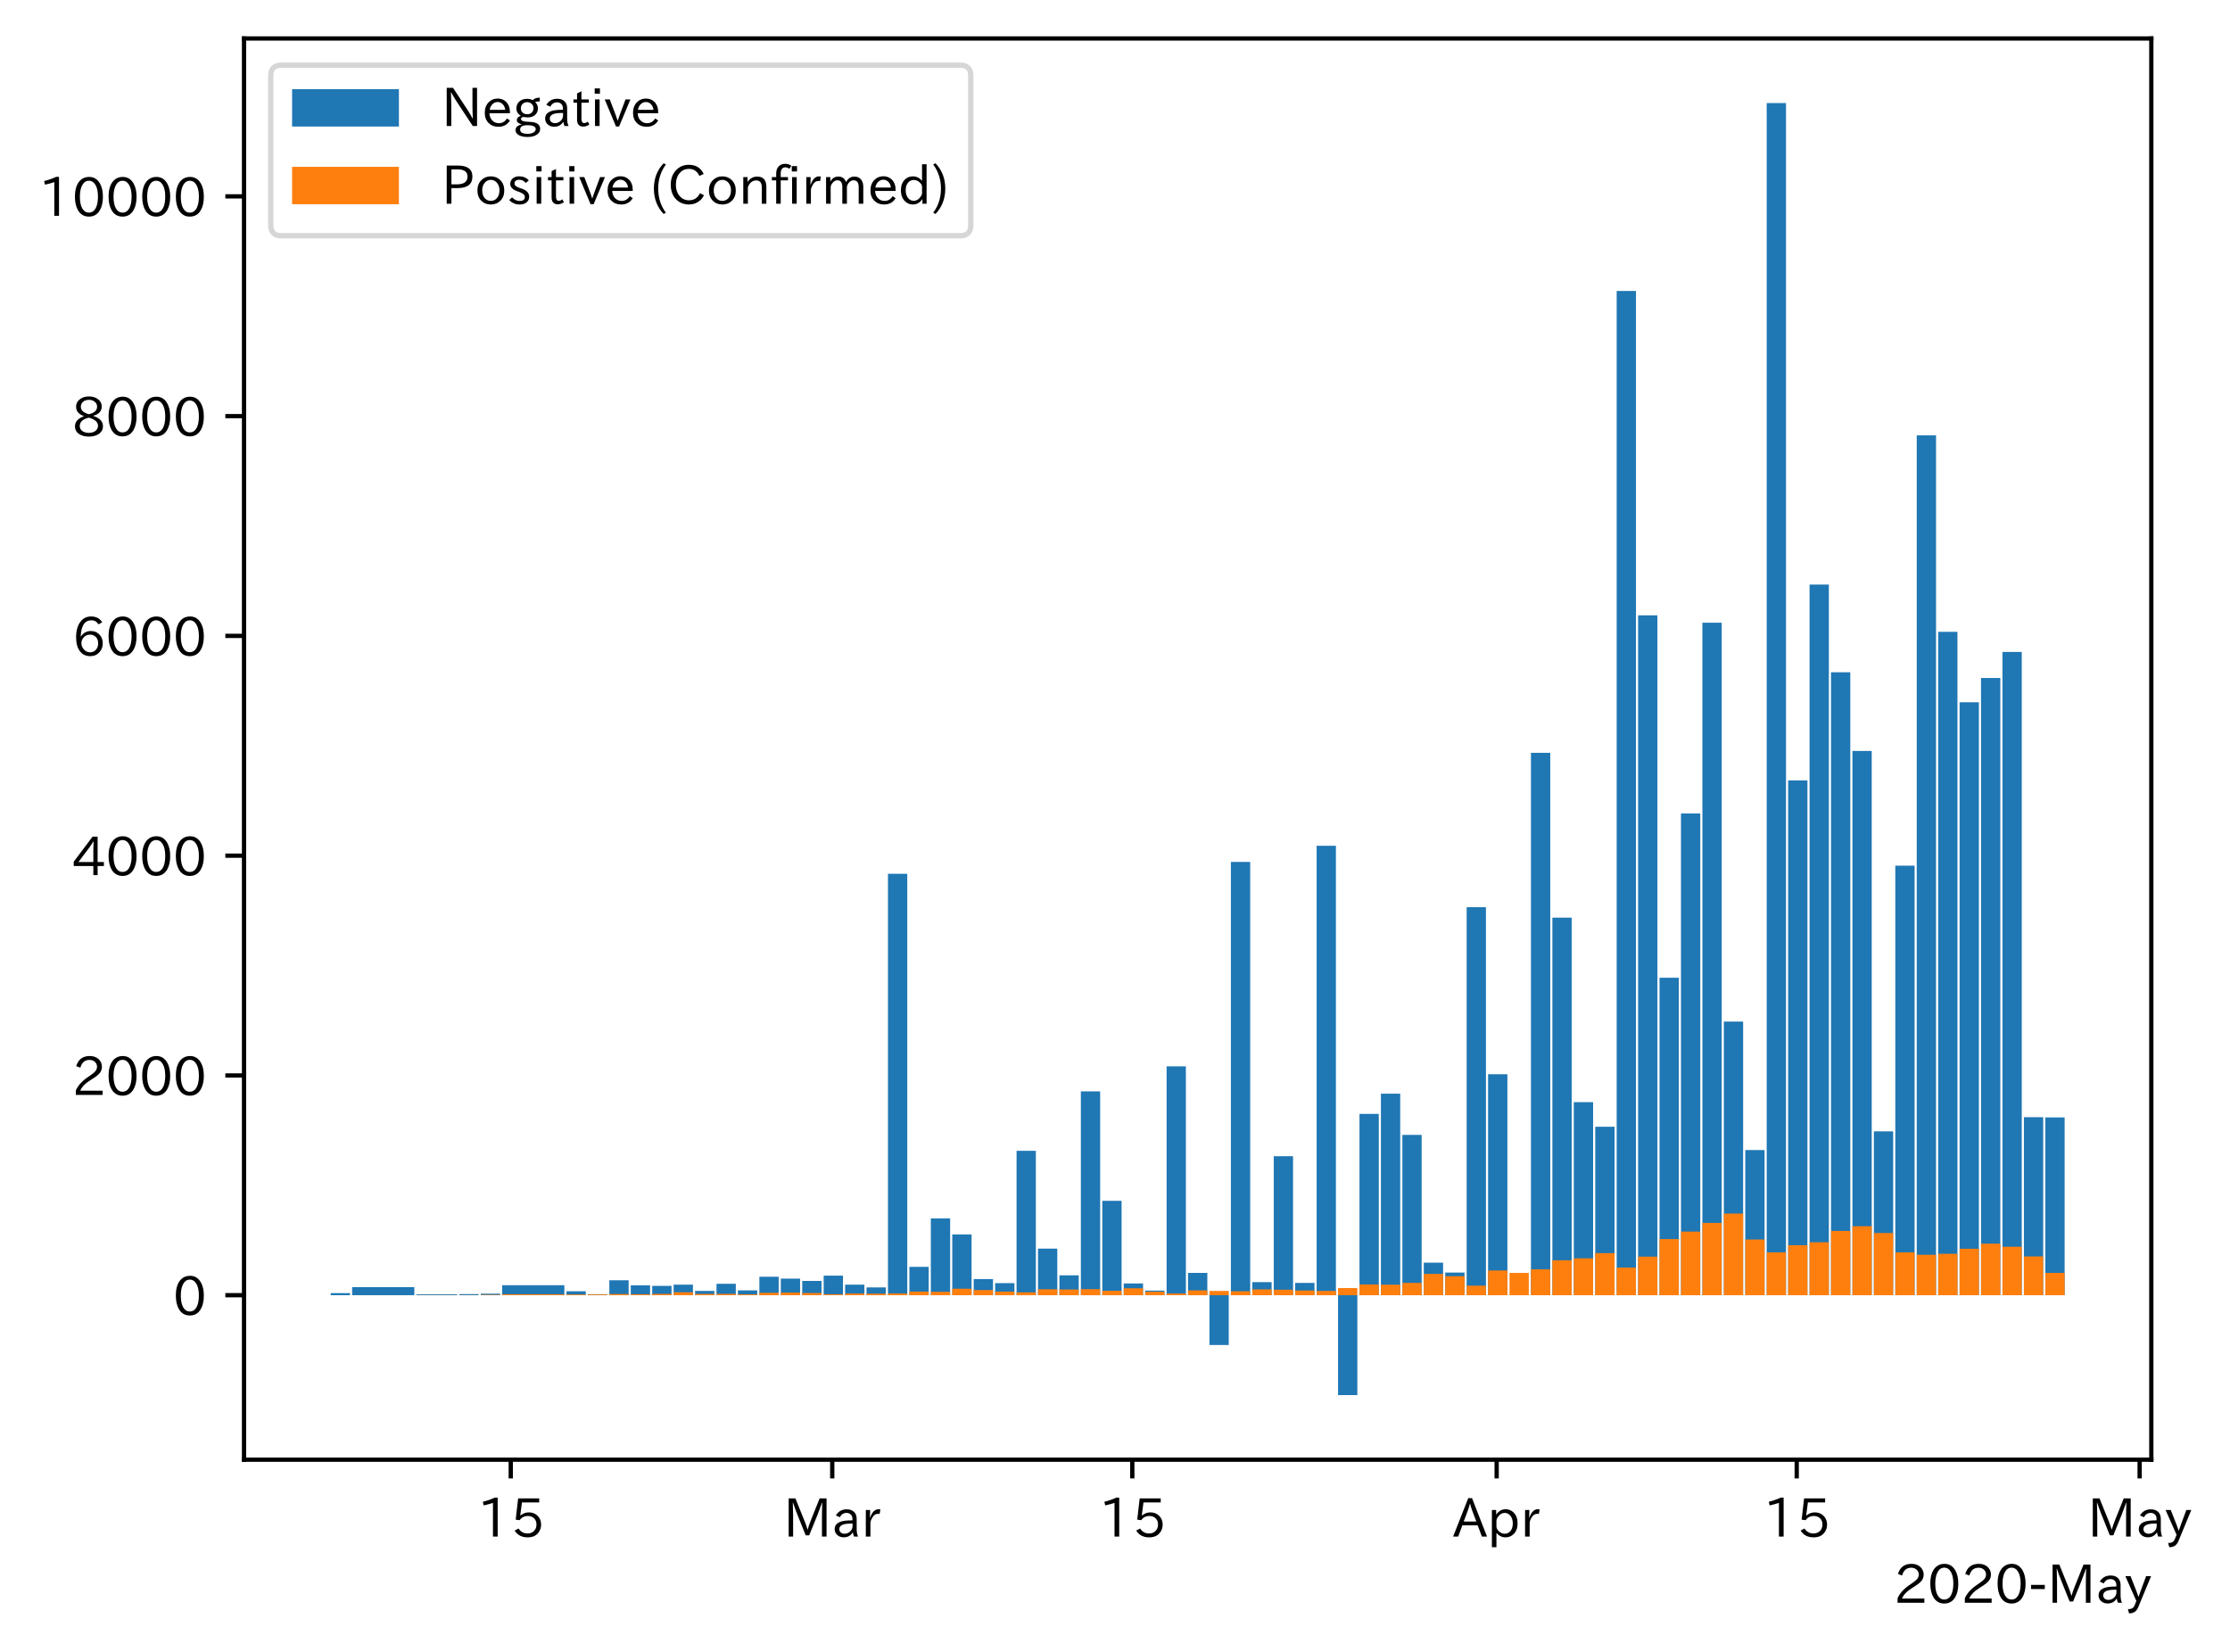<?xml version="1.0" encoding="utf-8" standalone="no"?>
<!DOCTYPE svg PUBLIC "-//W3C//DTD SVG 1.1//EN"
  "http://www.w3.org/Graphics/SVG/1.1/DTD/svg11.dtd">
<!-- Created with matplotlib (https://matplotlib.org/) -->
<svg height="309.293pt" version="1.1" viewBox="0 0 417.545 309.293" width="417.545pt" xmlns="http://www.w3.org/2000/svg" xmlns:xlink="http://www.w3.org/1999/xlink">
 <defs>
  <style type="text/css">
*{stroke-linecap:butt;stroke-linejoin:round;}
  </style>
 </defs>
 <g id="figure_1">
  <g id="patch_1">
   <path d="M 0 309.293 
L 417.545 309.293 
L 417.545 0 
L 0 0 
z
" style="fill:#ffffff;"/>
  </g>
  <g id="axes_1">
   <g id="patch_2">
    <path d="M 45.692 273.312 
L 402.812 273.312 
L 402.812 7.2 
L 45.692 7.2 
z
" style="fill:#ffffff;"/>
   </g>
   <g id="patch_3">
    <path clip-path="url(#p054fa4e909)" d="z
" style="fill:#1f77b4;"/>
   </g>
   <g id="patch_4">
    <path clip-path="url(#p054fa4e909)" d="M 65.537 242.513 
L 61.925 242.513 
L 61.925 242.122 
L 65.537 242.122 
z
" style="fill:#1f77b4;"/>
   </g>
   <g id="patch_5">
    <path clip-path="url(#p054fa4e909)" d="M 77.576 242.513 
L 65.938 242.513 
L 65.938 240.998 
L 77.576 240.998 
z
" style="fill:#1f77b4;"/>
   </g>
   <g id="patch_6">
    <path clip-path="url(#p054fa4e909)" d="M 85.602 242.513 
L 77.977 242.513 
L 77.977 242.349 
L 85.602 242.349 
z
" style="fill:#1f77b4;"/>
   </g>
   <g id="patch_7">
    <path clip-path="url(#p054fa4e909)" d="M 89.615 242.513 
L 86.003 242.513 
L 86.003 242.308 
L 89.615 242.308 
z
" style="fill:#1f77b4;"/>
   </g>
   <g id="patch_8">
    <path clip-path="url(#p054fa4e909)" d="M 93.628 242.513 
L 90.016 242.513 
L 90.016 242.225 
L 93.628 242.225 
z
" style="fill:#1f77b4;"/>
   </g>
   <g id="patch_9">
    <path clip-path="url(#p054fa4e909)" d="M 105.667 242.513 
L 94.029 242.513 
L 94.029 240.641 
L 105.667 240.641 
z
" style="fill:#1f77b4;"/>
   </g>
   <g id="patch_10">
    <path clip-path="url(#p054fa4e909)" d="M 109.68 242.513 
L 106.068 242.513 
L 106.068 241.773 
L 109.68 241.773 
z
" style="fill:#1f77b4;"/>
   </g>
   <g id="patch_11">
    <path clip-path="url(#p054fa4e909)" d="M 113.693 242.513 
L 110.081 242.513 
L 110.081 242.328 
L 113.693 242.328 
z
" style="fill:#1f77b4;"/>
   </g>
   <g id="patch_12">
    <path clip-path="url(#p054fa4e909)" d="M 117.706 242.513 
L 114.094 242.513 
L 114.094 239.715 
L 117.706 239.715 
z
" style="fill:#1f77b4;"/>
   </g>
   <g id="patch_13">
    <path clip-path="url(#p054fa4e909)" d="M 121.719 242.513 
L 118.107 242.513 
L 118.107 240.662 
L 121.719 240.662 
z
" style="fill:#1f77b4;"/>
   </g>
   <g id="patch_14">
    <path clip-path="url(#p054fa4e909)" d="M 125.732 242.513 
L 122.12 242.513 
L 122.12 240.765 
L 125.732 240.765 
z
" style="fill:#1f77b4;"/>
   </g>
   <g id="patch_15">
    <path clip-path="url(#p054fa4e909)" d="M 129.745 242.513 
L 126.133 242.513 
L 126.133 240.538 
L 129.745 240.538 
z
" style="fill:#1f77b4;"/>
   </g>
   <g id="patch_16">
    <path clip-path="url(#p054fa4e909)" d="M 133.758 242.513 
L 130.147 242.513 
L 130.147 241.711 
L 133.758 241.711 
z
" style="fill:#1f77b4;"/>
   </g>
   <g id="patch_17">
    <path clip-path="url(#p054fa4e909)" d="M 137.771 242.513 
L 134.16 242.513 
L 134.16 240.374 
L 137.771 240.374 
z
" style="fill:#1f77b4;"/>
   </g>
   <g id="patch_18">
    <path clip-path="url(#p054fa4e909)" d="M 141.784 242.513 
L 138.173 242.513 
L 138.173 241.608 
L 141.784 241.608 
z
" style="fill:#1f77b4;"/>
   </g>
   <g id="patch_19">
    <path clip-path="url(#p054fa4e909)" d="M 145.797 242.513 
L 142.186 242.513 
L 142.186 239.057 
L 145.797 239.057 
z
" style="fill:#1f77b4;"/>
   </g>
   <g id="patch_20">
    <path clip-path="url(#p054fa4e909)" d="M 149.81 242.513 
L 146.199 242.513 
L 146.199 239.407 
L 149.81 239.407 
z
" style="fill:#1f77b4;"/>
   </g>
   <g id="patch_21">
    <path clip-path="url(#p054fa4e909)" d="M 153.823 242.513 
L 150.212 242.513 
L 150.212 239.839 
L 153.823 239.839 
z
" style="fill:#1f77b4;"/>
   </g>
   <g id="patch_22">
    <path clip-path="url(#p054fa4e909)" d="M 157.836 242.513 
L 154.225 242.513 
L 154.225 238.851 
L 157.836 238.851 
z
" style="fill:#1f77b4;"/>
   </g>
   <g id="patch_23">
    <path clip-path="url(#p054fa4e909)" d="M 161.849 242.513 
L 158.238 242.513 
L 158.238 240.538 
L 161.849 240.538 
z
" style="fill:#1f77b4;"/>
   </g>
   <g id="patch_24">
    <path clip-path="url(#p054fa4e909)" d="M 165.863 242.513 
L 162.251 242.513 
L 162.251 241.053 
L 165.863 241.053 
z
" style="fill:#1f77b4;"/>
   </g>
   <g id="patch_25">
    <path clip-path="url(#p054fa4e909)" d="M 169.876 242.513 
L 166.264 242.513 
L 166.264 163.609 
L 169.876 163.609 
z
" style="fill:#1f77b4;"/>
   </g>
   <g id="patch_26">
    <path clip-path="url(#p054fa4e909)" d="M 173.889 242.513 
L 170.277 242.513 
L 170.277 237.205 
L 173.889 237.205 
z
" style="fill:#1f77b4;"/>
   </g>
   <g id="patch_27">
    <path clip-path="url(#p054fa4e909)" d="M 177.902 242.513 
L 174.29 242.513 
L 174.29 228.132 
L 177.902 228.132 
z
" style="fill:#1f77b4;"/>
   </g>
   <g id="patch_28">
    <path clip-path="url(#p054fa4e909)" d="M 181.915 242.513 
L 178.303 242.513 
L 178.303 231.135 
L 181.915 231.135 
z
" style="fill:#1f77b4;"/>
   </g>
   <g id="patch_29">
    <path clip-path="url(#p054fa4e909)" d="M 185.928 242.513 
L 182.316 242.513 
L 182.316 239.489 
L 185.928 239.489 
z
" style="fill:#1f77b4;"/>
   </g>
   <g id="patch_30">
    <path clip-path="url(#p054fa4e909)" d="M 189.941 242.513 
L 186.329 242.513 
L 186.329 240.25 
L 189.941 240.25 
z
" style="fill:#1f77b4;"/>
   </g>
   <g id="patch_31">
    <path clip-path="url(#p054fa4e909)" d="M 193.954 242.513 
L 190.342 242.513 
L 190.342 215.478 
L 193.954 215.478 
z
" style="fill:#1f77b4;"/>
   </g>
   <g id="patch_32">
    <path clip-path="url(#p054fa4e909)" d="M 197.967 242.513 
L 194.355 242.513 
L 194.355 233.79 
L 197.967 233.79 
z
" style="fill:#1f77b4;"/>
   </g>
   <g id="patch_33">
    <path clip-path="url(#p054fa4e909)" d="M 201.98 242.513 
L 198.368 242.513 
L 198.368 238.789 
L 201.98 238.789 
z
" style="fill:#1f77b4;"/>
   </g>
   <g id="patch_34">
    <path clip-path="url(#p054fa4e909)" d="M 205.993 242.513 
L 202.381 242.513 
L 202.381 204.347 
L 205.993 204.347 
z
" style="fill:#1f77b4;"/>
   </g>
   <g id="patch_35">
    <path clip-path="url(#p054fa4e909)" d="M 210.006 242.513 
L 206.394 242.513 
L 206.394 224.84 
L 210.006 224.84 
z
" style="fill:#1f77b4;"/>
   </g>
   <g id="patch_36">
    <path clip-path="url(#p054fa4e909)" d="M 214.019 242.513 
L 210.407 242.513 
L 210.407 240.312 
L 214.019 240.312 
z
" style="fill:#1f77b4;"/>
   </g>
   <g id="patch_37">
    <path clip-path="url(#p054fa4e909)" d="M 218.032 242.513 
L 214.42 242.513 
L 214.42 241.649 
L 218.032 241.649 
z
" style="fill:#1f77b4;"/>
   </g>
   <g id="patch_38">
    <path clip-path="url(#p054fa4e909)" d="M 222.045 242.513 
L 218.433 242.513 
L 218.433 199.656 
L 222.045 199.656 
z
" style="fill:#1f77b4;"/>
   </g>
   <g id="patch_39">
    <path clip-path="url(#p054fa4e909)" d="M 226.058 242.513 
L 222.446 242.513 
L 222.446 238.337 
L 226.058 238.337 
z
" style="fill:#1f77b4;"/>
   </g>
   <g id="patch_40">
    <path clip-path="url(#p054fa4e909)" d="M 230.071 242.513 
L 226.459 242.513 
L 226.459 251.834 
L 230.071 251.834 
z
" style="fill:#1f77b4;"/>
   </g>
   <g id="patch_41">
    <path clip-path="url(#p054fa4e909)" d="M 234.084 242.513 
L 230.472 242.513 
L 230.472 161.386 
L 234.084 161.386 
z
" style="fill:#1f77b4;"/>
   </g>
   <g id="patch_42">
    <path clip-path="url(#p054fa4e909)" d="M 238.097 242.513 
L 234.485 242.513 
L 234.485 240.065 
L 238.097 240.065 
z
" style="fill:#1f77b4;"/>
   </g>
   <g id="patch_43">
    <path clip-path="url(#p054fa4e909)" d="M 242.11 242.513 
L 238.498 242.513 
L 238.498 216.486 
L 242.11 216.486 
z
" style="fill:#1f77b4;"/>
   </g>
   <g id="patch_44">
    <path clip-path="url(#p054fa4e909)" d="M 246.123 242.513 
L 242.511 242.513 
L 242.511 240.209 
L 246.123 240.209 
z
" style="fill:#1f77b4;"/>
   </g>
   <g id="patch_45">
    <path clip-path="url(#p054fa4e909)" d="M 250.136 242.513 
L 246.525 242.513 
L 246.525 158.362 
L 250.136 158.362 
z
" style="fill:#1f77b4;"/>
   </g>
   <g id="patch_46">
    <path clip-path="url(#p054fa4e909)" d="M 254.149 242.513 
L 250.538 242.513 
L 250.538 261.216 
L 254.149 261.216 
z
" style="fill:#1f77b4;"/>
   </g>
   <g id="patch_47">
    <path clip-path="url(#p054fa4e909)" d="M 258.162 242.513 
L 254.551 242.513 
L 254.551 208.565 
L 258.162 208.565 
z
" style="fill:#1f77b4;"/>
   </g>
   <g id="patch_48">
    <path clip-path="url(#p054fa4e909)" d="M 262.175 242.513 
L 258.564 242.513 
L 258.564 204.779 
L 262.175 204.779 
z
" style="fill:#1f77b4;"/>
   </g>
   <g id="patch_49">
    <path clip-path="url(#p054fa4e909)" d="M 266.188 242.513 
L 262.577 242.513 
L 262.577 212.495 
L 266.188 212.495 
z
" style="fill:#1f77b4;"/>
   </g>
   <g id="patch_50">
    <path clip-path="url(#p054fa4e909)" d="M 270.201 242.513 
L 266.59 242.513 
L 266.59 236.423 
L 270.201 236.423 
z
" style="fill:#1f77b4;"/>
   </g>
   <g id="patch_51">
    <path clip-path="url(#p054fa4e909)" d="M 274.214 242.513 
L 270.603 242.513 
L 270.603 238.275 
L 274.214 238.275 
z
" style="fill:#1f77b4;"/>
   </g>
   <g id="patch_52">
    <path clip-path="url(#p054fa4e909)" d="M 278.228 242.513 
L 274.616 242.513 
L 274.616 169.863 
L 278.228 169.863 
z
" style="fill:#1f77b4;"/>
   </g>
   <g id="patch_53">
    <path clip-path="url(#p054fa4e909)" d="M 282.241 242.513 
L 278.629 242.513 
L 278.629 201.137 
L 282.241 201.137 
z
" style="fill:#1f77b4;"/>
   </g>
   <g id="patch_54">
    <path clip-path="url(#p054fa4e909)" d="M 286.254 242.513 
L 282.642 242.513 
L 282.642 242.472 
L 286.254 242.472 
z
" style="fill:#1f77b4;"/>
   </g>
   <g id="patch_55">
    <path clip-path="url(#p054fa4e909)" d="M 290.267 242.513 
L 286.655 242.513 
L 286.655 140.956 
L 290.267 140.956 
z
" style="fill:#1f77b4;"/>
   </g>
   <g id="patch_56">
    <path clip-path="url(#p054fa4e909)" d="M 294.28 242.513 
L 290.668 242.513 
L 290.668 171.818 
L 294.28 171.818 
z
" style="fill:#1f77b4;"/>
   </g>
   <g id="patch_57">
    <path clip-path="url(#p054fa4e909)" d="M 298.293 242.513 
L 294.681 242.513 
L 294.681 206.363 
L 298.293 206.363 
z
" style="fill:#1f77b4;"/>
   </g>
   <g id="patch_58">
    <path clip-path="url(#p054fa4e909)" d="M 302.306 242.513 
L 298.694 242.513 
L 298.694 210.972 
L 302.306 210.972 
z
" style="fill:#1f77b4;"/>
   </g>
   <g id="patch_59">
    <path clip-path="url(#p054fa4e909)" d="M 306.319 242.513 
L 302.707 242.513 
L 302.707 54.479 
L 306.319 54.479 
z
" style="fill:#1f77b4;"/>
   </g>
   <g id="patch_60">
    <path clip-path="url(#p054fa4e909)" d="M 310.332 242.513 
L 306.72 242.513 
L 306.72 115.216 
L 310.332 115.216 
z
" style="fill:#1f77b4;"/>
   </g>
   <g id="patch_61">
    <path clip-path="url(#p054fa4e909)" d="M 314.345 242.513 
L 310.733 242.513 
L 310.733 183.072 
L 314.345 183.072 
z
" style="fill:#1f77b4;"/>
   </g>
   <g id="patch_62">
    <path clip-path="url(#p054fa4e909)" d="M 318.358 242.513 
L 314.746 242.513 
L 314.746 152.313 
L 318.358 152.313 
z
" style="fill:#1f77b4;"/>
   </g>
   <g id="patch_63">
    <path clip-path="url(#p054fa4e909)" d="M 322.371 242.513 
L 318.759 242.513 
L 318.759 116.595 
L 322.371 116.595 
z
" style="fill:#1f77b4;"/>
   </g>
   <g id="patch_64">
    <path clip-path="url(#p054fa4e909)" d="M 326.384 242.513 
L 322.772 242.513 
L 322.772 191.282 
L 326.384 191.282 
z
" style="fill:#1f77b4;"/>
   </g>
   <g id="patch_65">
    <path clip-path="url(#p054fa4e909)" d="M 330.397 242.513 
L 326.785 242.513 
L 326.785 215.334 
L 330.397 215.334 
z
" style="fill:#1f77b4;"/>
   </g>
   <g id="patch_66">
    <path clip-path="url(#p054fa4e909)" d="M 334.41 242.513 
L 330.798 242.513 
L 330.798 19.296 
L 334.41 19.296 
z
" style="fill:#1f77b4;"/>
   </g>
   <g id="patch_67">
    <path clip-path="url(#p054fa4e909)" d="M 338.423 242.513 
L 334.811 242.513 
L 334.811 146.12 
L 338.423 146.12 
z
" style="fill:#1f77b4;"/>
   </g>
   <g id="patch_68">
    <path clip-path="url(#p054fa4e909)" d="M 342.436 242.513 
L 338.824 242.513 
L 338.824 109.455 
L 342.436 109.455 
z
" style="fill:#1f77b4;"/>
   </g>
   <g id="patch_69">
    <path clip-path="url(#p054fa4e909)" d="M 346.449 242.513 
L 342.837 242.513 
L 342.837 125.874 
L 346.449 125.874 
z
" style="fill:#1f77b4;"/>
   </g>
   <g id="patch_70">
    <path clip-path="url(#p054fa4e909)" d="M 350.462 242.513 
L 346.85 242.513 
L 346.85 140.606 
L 350.462 140.606 
z
" style="fill:#1f77b4;"/>
   </g>
   <g id="patch_71">
    <path clip-path="url(#p054fa4e909)" d="M 354.475 242.513 
L 350.863 242.513 
L 350.863 211.836 
L 354.475 211.836 
z
" style="fill:#1f77b4;"/>
   </g>
   <g id="patch_72">
    <path clip-path="url(#p054fa4e909)" d="M 358.488 242.513 
L 354.876 242.513 
L 354.876 162.086 
L 358.488 162.086 
z
" style="fill:#1f77b4;"/>
   </g>
   <g id="patch_73">
    <path clip-path="url(#p054fa4e909)" d="M 362.501 242.513 
L 358.89 242.513 
L 358.89 81.515 
L 362.501 81.515 
z
" style="fill:#1f77b4;"/>
   </g>
   <g id="patch_74">
    <path clip-path="url(#p054fa4e909)" d="M 366.514 242.513 
L 362.903 242.513 
L 362.903 118.303 
L 366.514 118.303 
z
" style="fill:#1f77b4;"/>
   </g>
   <g id="patch_75">
    <path clip-path="url(#p054fa4e909)" d="M 370.527 242.513 
L 366.916 242.513 
L 366.916 131.491 
L 370.527 131.491 
z
" style="fill:#1f77b4;"/>
   </g>
   <g id="patch_76">
    <path clip-path="url(#p054fa4e909)" d="M 374.54 242.513 
L 370.929 242.513 
L 370.929 126.944 
L 374.54 126.944 
z
" style="fill:#1f77b4;"/>
   </g>
   <g id="patch_77">
    <path clip-path="url(#p054fa4e909)" d="M 378.553 242.513 
L 374.942 242.513 
L 374.942 122.068 
L 378.553 122.068 
z
" style="fill:#1f77b4;"/>
   </g>
   <g id="patch_78">
    <path clip-path="url(#p054fa4e909)" d="M 382.566 242.513 
L 378.955 242.513 
L 378.955 209.182 
L 382.566 209.182 
z
" style="fill:#1f77b4;"/>
   </g>
   <g id="patch_79">
    <path clip-path="url(#p054fa4e909)" d="M 386.579 242.513 
L 382.968 242.513 
L 382.968 209.223 
L 386.579 209.223 
z
" style="fill:#1f77b4;"/>
   </g>
   <g id="patch_80">
    <path clip-path="url(#p054fa4e909)" d="z
" style="fill:#ff7f0e;"/>
   </g>
   <g id="patch_81">
    <path clip-path="url(#p054fa4e909)" d="M 65.537 242.513 
L 61.925 242.513 
L 61.925 242.513 
L 65.537 242.513 
z
" style="fill:#ff7f0e;"/>
   </g>
   <g id="patch_82">
    <path clip-path="url(#p054fa4e909)" d="M 77.576 242.513 
L 65.938 242.513 
L 65.938 242.507 
L 77.576 242.507 
z
" style="fill:#ff7f0e;"/>
   </g>
   <g id="patch_83">
    <path clip-path="url(#p054fa4e909)" d="M 85.602 242.513 
L 77.977 242.513 
L 77.977 242.493 
L 85.602 242.493 
z
" style="fill:#ff7f0e;"/>
   </g>
   <g id="patch_84">
    <path clip-path="url(#p054fa4e909)" d="M 89.615 242.513 
L 86.003 242.513 
L 86.003 242.493 
L 89.615 242.493 
z
" style="fill:#ff7f0e;"/>
   </g>
   <g id="patch_85">
    <path clip-path="url(#p054fa4e909)" d="M 93.628 242.513 
L 90.016 242.513 
L 90.016 242.431 
L 93.628 242.431 
z
" style="fill:#ff7f0e;"/>
   </g>
   <g id="patch_86">
    <path clip-path="url(#p054fa4e909)" d="M 105.667 242.513 
L 94.029 242.513 
L 94.029 242.335 
L 105.667 242.335 
z
" style="fill:#ff7f0e;"/>
   </g>
   <g id="patch_87">
    <path clip-path="url(#p054fa4e909)" d="M 109.68 242.513 
L 106.068 242.513 
L 106.068 242.369 
L 109.68 242.369 
z
" style="fill:#ff7f0e;"/>
   </g>
   <g id="patch_88">
    <path clip-path="url(#p054fa4e909)" d="M 113.693 242.513 
L 110.081 242.513 
L 110.081 242.369 
L 113.693 242.369 
z
" style="fill:#ff7f0e;"/>
   </g>
   <g id="patch_89">
    <path clip-path="url(#p054fa4e909)" d="M 117.706 242.513 
L 114.094 242.513 
L 114.094 242.287 
L 117.706 242.287 
z
" style="fill:#ff7f0e;"/>
   </g>
   <g id="patch_90">
    <path clip-path="url(#p054fa4e909)" d="M 121.719 242.513 
L 118.107 242.513 
L 118.107 242.328 
L 121.719 242.328 
z
" style="fill:#ff7f0e;"/>
   </g>
   <g id="patch_91">
    <path clip-path="url(#p054fa4e909)" d="M 125.732 242.513 
L 122.12 242.513 
L 122.12 242.266 
L 125.732 242.266 
z
" style="fill:#ff7f0e;"/>
   </g>
   <g id="patch_92">
    <path clip-path="url(#p054fa4e909)" d="M 129.745 242.513 
L 126.133 242.513 
L 126.133 241.958 
L 129.745 241.958 
z
" style="fill:#ff7f0e;"/>
   </g>
   <g id="patch_93">
    <path clip-path="url(#p054fa4e909)" d="M 133.758 242.513 
L 130.147 242.513 
L 130.147 242.266 
L 133.758 242.266 
z
" style="fill:#ff7f0e;"/>
   </g>
   <g id="patch_94">
    <path clip-path="url(#p054fa4e909)" d="M 137.771 242.513 
L 134.16 242.513 
L 134.16 242.266 
L 137.771 242.266 
z
" style="fill:#ff7f0e;"/>
   </g>
   <g id="patch_95">
    <path clip-path="url(#p054fa4e909)" d="M 141.784 242.513 
L 138.173 242.513 
L 138.173 242.349 
L 141.784 242.349 
z
" style="fill:#ff7f0e;"/>
   </g>
   <g id="patch_96">
    <path clip-path="url(#p054fa4e909)" d="M 145.797 242.513 
L 142.186 242.513 
L 142.186 242.061 
L 145.797 242.061 
z
" style="fill:#ff7f0e;"/>
   </g>
   <g id="patch_97">
    <path clip-path="url(#p054fa4e909)" d="M 149.81 242.513 
L 146.199 242.513 
L 146.199 242.02 
L 149.81 242.02 
z
" style="fill:#ff7f0e;"/>
   </g>
   <g id="patch_98">
    <path clip-path="url(#p054fa4e909)" d="M 153.823 242.513 
L 150.212 242.513 
L 150.212 242.102 
L 153.823 242.102 
z
" style="fill:#ff7f0e;"/>
   </g>
   <g id="patch_99">
    <path clip-path="url(#p054fa4e909)" d="M 157.836 242.513 
L 154.225 242.513 
L 154.225 242.328 
L 157.836 242.328 
z
" style="fill:#ff7f0e;"/>
   </g>
   <g id="patch_100">
    <path clip-path="url(#p054fa4e909)" d="M 161.849 242.513 
L 158.238 242.513 
L 158.238 242.205 
L 161.849 242.205 
z
" style="fill:#ff7f0e;"/>
   </g>
   <g id="patch_101">
    <path clip-path="url(#p054fa4e909)" d="M 165.863 242.513 
L 162.251 242.513 
L 162.251 242.225 
L 165.863 242.225 
z
" style="fill:#ff7f0e;"/>
   </g>
   <g id="patch_102">
    <path clip-path="url(#p054fa4e909)" d="M 169.876 242.513 
L 166.264 242.513 
L 166.264 242.184 
L 169.876 242.184 
z
" style="fill:#ff7f0e;"/>
   </g>
   <g id="patch_103">
    <path clip-path="url(#p054fa4e909)" d="M 173.889 242.513 
L 170.277 242.513 
L 170.277 241.834 
L 173.889 241.834 
z
" style="fill:#ff7f0e;"/>
   </g>
   <g id="patch_104">
    <path clip-path="url(#p054fa4e909)" d="M 177.902 242.513 
L 174.29 242.513 
L 174.29 241.876 
L 177.902 241.876 
z
" style="fill:#ff7f0e;"/>
   </g>
   <g id="patch_105">
    <path clip-path="url(#p054fa4e909)" d="M 181.915 242.513 
L 178.303 242.513 
L 178.303 241.299 
L 181.915 241.299 
z
" style="fill:#ff7f0e;"/>
   </g>
   <g id="patch_106">
    <path clip-path="url(#p054fa4e909)" d="M 185.928 242.513 
L 182.316 242.513 
L 182.316 241.546 
L 185.928 241.546 
z
" style="fill:#ff7f0e;"/>
   </g>
   <g id="patch_107">
    <path clip-path="url(#p054fa4e909)" d="M 189.941 242.513 
L 186.329 242.513 
L 186.329 241.834 
L 189.941 241.834 
z
" style="fill:#ff7f0e;"/>
   </g>
   <g id="patch_108">
    <path clip-path="url(#p054fa4e909)" d="M 193.954 242.513 
L 190.342 242.513 
L 190.342 241.978 
L 193.954 241.978 
z
" style="fill:#ff7f0e;"/>
   </g>
   <g id="patch_109">
    <path clip-path="url(#p054fa4e909)" d="M 197.967 242.513 
L 194.355 242.513 
L 194.355 241.402 
L 197.967 241.402 
z
" style="fill:#ff7f0e;"/>
   </g>
   <g id="patch_110">
    <path clip-path="url(#p054fa4e909)" d="M 201.98 242.513 
L 198.368 242.513 
L 198.368 241.443 
L 201.98 241.443 
z
" style="fill:#ff7f0e;"/>
   </g>
   <g id="patch_111">
    <path clip-path="url(#p054fa4e909)" d="M 205.993 242.513 
L 202.381 242.513 
L 202.381 241.382 
L 205.993 241.382 
z
" style="fill:#ff7f0e;"/>
   </g>
   <g id="patch_112">
    <path clip-path="url(#p054fa4e909)" d="M 210.006 242.513 
L 206.394 242.513 
L 206.394 241.69 
L 210.006 241.69 
z
" style="fill:#ff7f0e;"/>
   </g>
   <g id="patch_113">
    <path clip-path="url(#p054fa4e909)" d="M 214.019 242.513 
L 210.407 242.513 
L 210.407 241.217 
L 214.019 241.217 
z
" style="fill:#ff7f0e;"/>
   </g>
   <g id="patch_114">
    <path clip-path="url(#p054fa4e909)" d="M 218.032 242.513 
L 214.42 242.513 
L 214.42 241.855 
L 218.032 241.855 
z
" style="fill:#ff7f0e;"/>
   </g>
   <g id="patch_115">
    <path clip-path="url(#p054fa4e909)" d="M 222.045 242.513 
L 218.433 242.513 
L 218.433 242.205 
L 222.045 242.205 
z
" style="fill:#ff7f0e;"/>
   </g>
   <g id="patch_116">
    <path clip-path="url(#p054fa4e909)" d="M 226.058 242.513 
L 222.446 242.513 
L 222.446 241.608 
L 226.058 241.608 
z
" style="fill:#ff7f0e;"/>
   </g>
   <g id="patch_117">
    <path clip-path="url(#p054fa4e909)" d="M 230.071 242.513 
L 226.459 242.513 
L 226.459 241.711 
L 230.071 241.711 
z
" style="fill:#ff7f0e;"/>
   </g>
   <g id="patch_118">
    <path clip-path="url(#p054fa4e909)" d="M 234.084 242.513 
L 230.472 242.513 
L 230.472 241.773 
L 234.084 241.773 
z
" style="fill:#ff7f0e;"/>
   </g>
   <g id="patch_119">
    <path clip-path="url(#p054fa4e909)" d="M 238.097 242.513 
L 234.485 242.513 
L 234.485 241.423 
L 238.097 241.423 
z
" style="fill:#ff7f0e;"/>
   </g>
   <g id="patch_120">
    <path clip-path="url(#p054fa4e909)" d="M 242.11 242.513 
L 238.498 242.513 
L 238.498 241.485 
L 242.11 241.485 
z
" style="fill:#ff7f0e;"/>
   </g>
   <g id="patch_121">
    <path clip-path="url(#p054fa4e909)" d="M 246.123 242.513 
L 242.511 242.513 
L 242.511 241.629 
L 246.123 241.629 
z
" style="fill:#ff7f0e;"/>
   </g>
   <g id="patch_122">
    <path clip-path="url(#p054fa4e909)" d="M 250.136 242.513 
L 246.525 242.513 
L 246.525 241.711 
L 250.136 241.711 
z
" style="fill:#ff7f0e;"/>
   </g>
   <g id="patch_123">
    <path clip-path="url(#p054fa4e909)" d="M 254.149 242.513 
L 250.538 242.513 
L 250.538 241.176 
L 254.149 241.176 
z
" style="fill:#ff7f0e;"/>
   </g>
   <g id="patch_124">
    <path clip-path="url(#p054fa4e909)" d="M 258.162 242.513 
L 254.551 242.513 
L 254.551 240.497 
L 258.162 240.497 
z
" style="fill:#ff7f0e;"/>
   </g>
   <g id="patch_125">
    <path clip-path="url(#p054fa4e909)" d="M 262.175 242.513 
L 258.564 242.513 
L 258.564 240.538 
L 262.175 240.538 
z
" style="fill:#ff7f0e;"/>
   </g>
   <g id="patch_126">
    <path clip-path="url(#p054fa4e909)" d="M 266.188 242.513 
L 262.577 242.513 
L 262.577 240.209 
L 266.188 240.209 
z
" style="fill:#ff7f0e;"/>
   </g>
   <g id="patch_127">
    <path clip-path="url(#p054fa4e909)" d="M 270.201 242.513 
L 266.59 242.513 
L 266.59 238.522 
L 270.201 238.522 
z
" style="fill:#ff7f0e;"/>
   </g>
   <g id="patch_128">
    <path clip-path="url(#p054fa4e909)" d="M 274.214 242.513 
L 270.603 242.513 
L 270.603 238.954 
L 274.214 238.954 
z
" style="fill:#ff7f0e;"/>
   </g>
   <g id="patch_129">
    <path clip-path="url(#p054fa4e909)" d="M 278.228 242.513 
L 274.616 242.513 
L 274.616 240.723 
L 278.228 240.723 
z
" style="fill:#ff7f0e;"/>
   </g>
   <g id="patch_130">
    <path clip-path="url(#p054fa4e909)" d="M 282.241 242.513 
L 278.629 242.513 
L 278.629 237.884 
L 282.241 237.884 
z
" style="fill:#ff7f0e;"/>
   </g>
   <g id="patch_131">
    <path clip-path="url(#p054fa4e909)" d="M 286.254 242.513 
L 282.642 242.513 
L 282.642 238.337 
L 286.254 238.337 
z
" style="fill:#ff7f0e;"/>
   </g>
   <g id="patch_132">
    <path clip-path="url(#p054fa4e909)" d="M 290.267 242.513 
L 286.655 242.513 
L 286.655 237.658 
L 290.267 237.658 
z
" style="fill:#ff7f0e;"/>
   </g>
   <g id="patch_133">
    <path clip-path="url(#p054fa4e909)" d="M 294.28 242.513 
L 290.668 242.513 
L 290.668 235.971 
L 294.28 235.971 
z
" style="fill:#ff7f0e;"/>
   </g>
   <g id="patch_134">
    <path clip-path="url(#p054fa4e909)" d="M 298.293 242.513 
L 294.681 242.513 
L 294.681 235.6 
L 298.293 235.6 
z
" style="fill:#ff7f0e;"/>
   </g>
   <g id="patch_135">
    <path clip-path="url(#p054fa4e909)" d="M 302.306 242.513 
L 298.694 242.513 
L 298.694 234.633 
L 302.306 234.633 
z
" style="fill:#ff7f0e;"/>
   </g>
   <g id="patch_136">
    <path clip-path="url(#p054fa4e909)" d="M 306.319 242.513 
L 302.707 242.513 
L 302.707 237.329 
L 306.319 237.329 
z
" style="fill:#ff7f0e;"/>
   </g>
   <g id="patch_137">
    <path clip-path="url(#p054fa4e909)" d="M 310.332 242.513 
L 306.72 242.513 
L 306.72 235.292 
L 310.332 235.292 
z
" style="fill:#ff7f0e;"/>
   </g>
   <g id="patch_138">
    <path clip-path="url(#p054fa4e909)" d="M 314.345 242.513 
L 310.733 242.513 
L 310.733 232 
L 314.345 232 
z
" style="fill:#ff7f0e;"/>
   </g>
   <g id="patch_139">
    <path clip-path="url(#p054fa4e909)" d="M 318.358 242.513 
L 314.746 242.513 
L 314.746 230.601 
L 318.358 230.601 
z
" style="fill:#ff7f0e;"/>
   </g>
   <g id="patch_140">
    <path clip-path="url(#p054fa4e909)" d="M 322.371 242.513 
L 318.759 242.513 
L 318.759 228.975 
L 322.371 228.975 
z
" style="fill:#ff7f0e;"/>
   </g>
   <g id="patch_141">
    <path clip-path="url(#p054fa4e909)" d="M 326.384 242.513 
L 322.772 242.513 
L 322.772 227.226 
L 326.384 227.226 
z
" style="fill:#ff7f0e;"/>
   </g>
   <g id="patch_142">
    <path clip-path="url(#p054fa4e909)" d="M 330.397 242.513 
L 326.785 242.513 
L 326.785 232.082 
L 330.397 232.082 
z
" style="fill:#ff7f0e;"/>
   </g>
   <g id="patch_143">
    <path clip-path="url(#p054fa4e909)" d="M 334.41 242.513 
L 330.798 242.513 
L 330.798 234.489 
L 334.41 234.489 
z
" style="fill:#ff7f0e;"/>
   </g>
   <g id="patch_144">
    <path clip-path="url(#p054fa4e909)" d="M 338.423 242.513 
L 334.811 242.513 
L 334.811 233.152 
L 338.423 233.152 
z
" style="fill:#ff7f0e;"/>
   </g>
   <g id="patch_145">
    <path clip-path="url(#p054fa4e909)" d="M 342.436 242.513 
L 338.824 242.513 
L 338.824 232.596 
L 342.436 232.596 
z
" style="fill:#ff7f0e;"/>
   </g>
   <g id="patch_146">
    <path clip-path="url(#p054fa4e909)" d="M 346.449 242.513 
L 342.837 242.513 
L 342.837 230.477 
L 346.449 230.477 
z
" style="fill:#ff7f0e;"/>
   </g>
   <g id="patch_147">
    <path clip-path="url(#p054fa4e909)" d="M 350.462 242.513 
L 346.85 242.513 
L 346.85 229.592 
L 350.462 229.592 
z
" style="fill:#ff7f0e;"/>
   </g>
   <g id="patch_148">
    <path clip-path="url(#p054fa4e909)" d="M 354.475 242.513 
L 350.863 242.513 
L 350.863 230.868 
L 354.475 230.868 
z
" style="fill:#ff7f0e;"/>
   </g>
   <g id="patch_149">
    <path clip-path="url(#p054fa4e909)" d="M 358.488 242.513 
L 354.876 242.513 
L 354.876 234.489 
L 358.488 234.489 
z
" style="fill:#ff7f0e;"/>
   </g>
   <g id="patch_150">
    <path clip-path="url(#p054fa4e909)" d="M 362.501 242.513 
L 358.89 242.513 
L 358.89 234.942 
L 362.501 234.942 
z
" style="fill:#ff7f0e;"/>
   </g>
   <g id="patch_151">
    <path clip-path="url(#p054fa4e909)" d="M 366.514 242.513 
L 362.903 242.513 
L 362.903 234.757 
L 366.514 234.757 
z
" style="fill:#ff7f0e;"/>
   </g>
   <g id="patch_152">
    <path clip-path="url(#p054fa4e909)" d="M 370.527 242.513 
L 366.916 242.513 
L 366.916 233.81 
L 370.527 233.81 
z
" style="fill:#ff7f0e;"/>
   </g>
   <g id="patch_153">
    <path clip-path="url(#p054fa4e909)" d="M 374.54 242.513 
L 370.929 242.513 
L 370.929 232.864 
L 374.54 232.864 
z
" style="fill:#ff7f0e;"/>
   </g>
   <g id="patch_154">
    <path clip-path="url(#p054fa4e909)" d="M 378.553 242.513 
L 374.942 242.513 
L 374.942 233.44 
L 378.553 233.44 
z
" style="fill:#ff7f0e;"/>
   </g>
   <g id="patch_155">
    <path clip-path="url(#p054fa4e909)" d="M 382.566 242.513 
L 378.955 242.513 
L 378.955 235.25 
L 382.566 235.25 
z
" style="fill:#ff7f0e;"/>
   </g>
   <g id="patch_156">
    <path clip-path="url(#p054fa4e909)" d="M 386.579 242.513 
L 382.968 242.513 
L 382.968 238.337 
L 386.579 238.337 
z
" style="fill:#ff7f0e;"/>
   </g>
   <g id="matplotlib.axis_1">
    <g id="xtick_1">
     <g id="line2d_1">
      <defs>
       <path d="M 0 0 
L 0 3.5 
" id="m722450603c" style="stroke:#000000;stroke-width:0.8;"/>
      </defs>
      <g>
       <use style="stroke:#000000;stroke-width:0.8;" x="95.634" xlink:href="#m722450603c" y="273.312"/>
      </g>
     </g>
     <g id="text_1">
      <!-- 15 -->
      <defs>
       <path d="M 38.484 0.984 
L 29.688 0.984 
L 29.688 64.109 
Q 21.438 61.281 12.312 59.328 
L 10.688 66.109 
Q 23.734 69.391 32.906 73.922 
L 38.484 73.922 
z
" id="IPAexGothic-49"/>
       <path d="M 18.406 40.672 
Q 25.531 46.297 33.938 46.297 
Q 44 46.297 50.641 39.5 
Q 56.844 33.016 56.844 23.391 
Q 56.844 14.656 51.516 8.016 
Q 44.828 -0.484 31.734 -0.484 
Q 14.984 -0.484 7.328 12.25 
L 14.656 16.062 
Q 20.453 6.781 31.453 6.781 
Q 38.531 6.781 43.266 11.188 
Q 48.141 15.828 48.141 23.484 
Q 48.141 30.719 43.844 35.016 
Q 39.359 39.5 32.125 39.5 
Q 21.969 39.5 16.75 31.688 
L 9.234 32.672 
L 13.812 72.406 
L 53.219 72.406 
L 53.219 64.891 
L 20.953 64.891 
L 17.719 40.672 
z
" id="IPAexGothic-53"/>
      </defs>
      <g transform="translate(89.336 287.803)scale(0.1 -0.1)">
       <use xlink:href="#IPAexGothic-49"/>
       <use x="62.988" xlink:href="#IPAexGothic-53"/>
      </g>
     </g>
    </g>
    <g id="xtick_2">
     <g id="line2d_2">
      <g>
       <use style="stroke:#000000;stroke-width:0.8;" x="155.83" xlink:href="#m722450603c" y="273.312"/>
      </g>
     </g>
     <g id="text_2">
      <!-- Mar -->
      <defs>
       <path d="M 80.422 0.984 
L 71.828 0.984 
L 71.828 39.594 
Q 71.828 51.266 72.406 64.594 
L 72.016 64.594 
Q 68.062 53.266 63.531 41.797 
L 47.906 3.266 
L 41.406 3.266 
L 25.641 42.578 
Q 20.75 54.781 17.625 64.703 
L 17.234 64.703 
Q 17.828 48.922 17.828 39.891 
L 17.828 0.984 
L 9.516 0.984 
L 9.516 72.406 
L 22.125 72.406 
L 39.109 30.375 
Q 42.141 23 44.828 14.156 
L 45.125 14.156 
Q 47.312 22.125 50.531 30.172 
L 67.438 72.406 
L 80.422 72.406 
z
" id="IPAexGothic-77"/>
       <path d="M 49.312 0.984 
L 41.75 0.984 
Q 39.984 4.734 39.547 8.688 
L 39.203 8.688 
Q 33.547 -0.391 22.312 -0.391 
Q 14.594 -0.391 9.719 4.5 
Q 5.422 8.797 5.422 14.984 
Q 5.422 30.422 32.031 31.203 
L 38.719 31.391 
L 38.719 33.984 
Q 38.719 39.203 35.75 42.188 
Q 32.625 45.312 27.734 45.312 
Q 19.344 45.312 15.141 37.156 
L 7.719 40.578 
Q 14.656 52 27.938 52 
Q 37.109 52 42.047 46.875 
Q 46.625 42.281 46.625 33.891 
L 46.625 15.578 
Q 46.625 6.25 49.312 0.984 
z
M 38.922 25.391 
L 33.453 25.297 
Q 14.109 24.859 14.109 14.891 
Q 14.109 11.375 16.406 9.078 
Q 19.234 6.297 23.828 6.297 
Q 30.219 6.297 34.906 10.984 
Q 38.922 15.141 38.922 21 
z
" id="IPAexGothic-97"/>
       <path d="M 36.078 51.812 
L 34.578 43.266 
Q 32.906 43.609 31.594 43.609 
Q 25.828 43.609 22.078 38.188 
Q 17.391 31.344 17.391 26.172 
L 17.391 0.984 
L 8.797 0.984 
L 8.797 50.781 
L 16.891 50.781 
L 16.5 35.984 
L 16.703 35.984 
Q 22.219 52.203 32.766 52.203 
Q 34.469 52.203 36.078 51.812 
z
" id="IPAexGothic-114"/>
      </defs>
      <g transform="translate(146.721 287.803)scale(0.1 -0.1)">
       <use xlink:href="#IPAexGothic-77"/>
       <use x="90.186" xlink:href="#IPAexGothic-97"/>
       <use x="145.166" xlink:href="#IPAexGothic-114"/>
      </g>
     </g>
    </g>
    <g id="xtick_3">
     <g id="line2d_3">
      <g>
       <use style="stroke:#000000;stroke-width:0.8;" x="212.012" xlink:href="#m722450603c" y="273.312"/>
      </g>
     </g>
     <g id="text_3">
      <!-- 15 -->
      <g transform="translate(205.714 287.803)scale(0.1 -0.1)">
       <use xlink:href="#IPAexGothic-49"/>
       <use x="62.988" xlink:href="#IPAexGothic-53"/>
      </g>
     </g>
    </g>
    <g id="xtick_4">
     <g id="line2d_4">
      <g>
       <use style="stroke:#000000;stroke-width:0.8;" x="280.234" xlink:href="#m722450603c" y="273.312"/>
      </g>
     </g>
     <g id="text_4">
      <!-- Apr -->
      <defs>
       <path d="M 63.375 0.984 
L 53.812 0.984 
L 45.906 22.016 
L 17.188 22.016 
L 9.422 0.984 
L -0.094 0.984 
L 28.219 72.906 
L 35.297 72.906 
z
M 43.406 29.109 
L 36.188 48.094 
Q 33.203 56.062 31.688 62.5 
L 31.391 62.5 
Q 29.641 55.672 26.812 48.094 
L 19.734 29.109 
z
" id="IPAexGothic-65"/>
       <path d="M 16.797 42 
Q 23.828 52.203 34.469 52.203 
Q 43.266 52.203 49.562 45.906 
Q 56.891 38.578 56.891 25.688 
Q 56.891 13.141 49.656 5.812 
Q 43.359 -0.484 34.375 -0.484 
Q 24.516 -0.484 17.281 7.766 
L 17.281 -19 
L 8.797 -19 
L 8.797 50.781 
L 16.797 50.781 
z
M 17.281 30.469 
L 17.281 20.172 
Q 17.281 14.016 23.688 9.375 
Q 27.984 6.297 32.906 6.297 
Q 38.578 6.297 42.578 10.297 
Q 47.906 15.578 47.906 25.484 
Q 47.906 34.375 43.5 39.984 
Q 39.109 45.312 32.812 45.312 
Q 25.875 45.312 20.906 38.812 
Q 17.281 34.125 17.281 30.469 
z
" id="IPAexGothic-112"/>
      </defs>
      <g transform="translate(272.092 287.803)scale(0.1 -0.1)">
       <use xlink:href="#IPAexGothic-65"/>
       <use x="63.721" xlink:href="#IPAexGothic-112"/>
       <use x="125.83" xlink:href="#IPAexGothic-114"/>
      </g>
     </g>
    </g>
    <g id="xtick_5">
     <g id="line2d_5">
      <g>
       <use style="stroke:#000000;stroke-width:0.8;" x="336.417" xlink:href="#m722450603c" y="273.312"/>
      </g>
     </g>
     <g id="text_5">
      <!-- 15 -->
      <g transform="translate(330.118 287.803)scale(0.1 -0.1)">
       <use xlink:href="#IPAexGothic-49"/>
       <use x="62.988" xlink:href="#IPAexGothic-53"/>
      </g>
     </g>
    </g>
    <g id="xtick_6">
     <g id="line2d_6">
      <g>
       <use style="stroke:#000000;stroke-width:0.8;" x="400.625" xlink:href="#m722450603c" y="273.312"/>
      </g>
     </g>
     <g id="text_6">
      <!-- May -->
      <defs>
       <path d="M 48.781 50.781 
L 24.609 -7.625 
Q 19.969 -18.797 8.594 -18.797 
L 7.469 -18.797 
L 5.375 -10.984 
L 6.984 -10.984 
Q 15.141 -10.984 17.969 -3.719 
L 21.188 4.297 
L 0.594 50.781 
L 10.297 50.781 
L 21.297 22.797 
Q 23.875 16.016 25.094 12.203 
L 25.391 12.203 
Q 27.344 18.266 29.109 22.797 
L 39.5 50.781 
z
" id="IPAexGothic-121"/>
      </defs>
      <g transform="translate(390.906 287.803)scale(0.1 -0.1)">
       <use xlink:href="#IPAexGothic-77"/>
       <use x="90.186" xlink:href="#IPAexGothic-97"/>
       <use x="145.166" xlink:href="#IPAexGothic-121"/>
      </g>
     </g>
    </g>
    <g id="text_7">
     <!-- 2020-May -->
     <defs>
      <path d="M 57.172 0.984 
L 6.984 0.984 
L 6.984 9.281 
Q 12.891 23.047 29.594 34.422 
L 32.375 36.281 
Q 40.922 42.141 43.609 45.406 
Q 46.688 49.266 46.688 53.812 
Q 46.688 58.938 43.062 62.547 
Q 39.062 66.547 32.562 66.547 
Q 19.531 66.547 15.484 52 
L 7.766 54.781 
Q 13.328 73.828 33.062 73.828 
Q 43.844 73.828 50.25 67.438 
Q 55.859 61.672 55.859 53.516 
Q 55.859 47.469 52.25 42.531 
Q 48.922 37.75 36.969 30.281 
L 34.859 29 
Q 19.625 19.578 15.281 8.891 
L 57.172 8.891 
z
" id="IPAexGothic-50"/>
      <path d="M 31.844 73.828 
Q 45.016 73.828 52.094 61.625 
Q 57.719 51.953 57.719 36.625 
Q 57.719 21.438 52.094 11.578 
Q 45.125 -0.484 31.5 -0.484 
Q 17.922 -0.484 10.938 11.578 
Q 5.328 21.438 5.328 36.719 
Q 5.328 58.016 15.625 67.719 
Q 22.172 73.828 31.844 73.828 
z
M 31.5 66.656 
Q 23.688 66.656 19.188 58.734 
Q 14.594 50.734 14.594 36.625 
Q 14.594 22.75 19.094 14.797 
Q 23.641 6.984 31.5 6.984 
Q 40.922 6.984 45.453 18.016 
Q 48.438 25.344 48.438 37.109 
Q 48.438 50.875 43.844 58.734 
Q 39.203 66.656 31.5 66.656 
z
" id="IPAexGothic-48"/>
      <path d="M 30.766 26.609 
L 4.984 26.609 
L 4.984 34.422 
L 30.766 34.422 
z
" id="IPAexGothic-45"/>
     </defs>
     <g transform="translate(354.6 300.193)scale(0.1 -0.1)">
      <use xlink:href="#IPAexGothic-50"/>
      <use x="62.988" xlink:href="#IPAexGothic-48"/>
      <use x="125.977" xlink:href="#IPAexGothic-50"/>
      <use x="188.965" xlink:href="#IPAexGothic-48"/>
      <use x="251.953" xlink:href="#IPAexGothic-45"/>
      <use x="287.744" xlink:href="#IPAexGothic-77"/>
      <use x="377.93" xlink:href="#IPAexGothic-97"/>
      <use x="432.91" xlink:href="#IPAexGothic-121"/>
     </g>
    </g>
   </g>
   <g id="matplotlib.axis_2">
    <g id="ytick_1">
     <g id="line2d_7">
      <defs>
       <path d="M 0 0 
L -3.5 0 
" id="mee1df5182d" style="stroke:#000000;stroke-width:0.8;"/>
      </defs>
      <g>
       <use style="stroke:#000000;stroke-width:0.8;" x="45.692" xlink:href="#mee1df5182d" y="242.513"/>
      </g>
     </g>
     <g id="text_8">
      <!-- 0 -->
      <g transform="translate(32.394 246.259)scale(0.1 -0.1)">
       <use xlink:href="#IPAexGothic-48"/>
      </g>
     </g>
    </g>
    <g id="ytick_2">
     <g id="line2d_8">
      <g>
       <use style="stroke:#000000;stroke-width:0.8;" x="45.692" xlink:href="#mee1df5182d" y="201.364"/>
      </g>
     </g>
     <g id="text_9">
      <!-- 2000 -->
      <g transform="translate(13.498 205.109)scale(0.1 -0.1)">
       <use xlink:href="#IPAexGothic-50"/>
       <use x="62.988" xlink:href="#IPAexGothic-48"/>
       <use x="125.977" xlink:href="#IPAexGothic-48"/>
       <use x="188.965" xlink:href="#IPAexGothic-48"/>
      </g>
     </g>
    </g>
    <g id="ytick_3">
     <g id="line2d_9">
      <g>
       <use style="stroke:#000000;stroke-width:0.8;" x="45.692" xlink:href="#mee1df5182d" y="160.214"/>
      </g>
     </g>
     <g id="text_10">
      <!-- 4000 -->
      <defs>
       <path d="M 59.578 18.109 
L 47.797 18.109 
L 47.797 0.984 
L 39.797 0.984 
L 39.797 18.109 
L 3.078 18.109 
L 3.078 26.125 
L 38.375 73.094 
L 47.797 73.094 
L 47.797 25.531 
L 59.578 25.531 
z
M 40.281 64.203 
L 39.984 64.203 
Q 35.594 57.125 31.297 51.312 
L 11.859 25.531 
L 39.797 25.531 
L 39.797 49.125 
Q 39.797 54.391 40.281 64.203 
z
" id="IPAexGothic-52"/>
      </defs>
      <g transform="translate(13.498 163.959)scale(0.1 -0.1)">
       <use xlink:href="#IPAexGothic-52"/>
       <use x="62.988" xlink:href="#IPAexGothic-48"/>
       <use x="125.977" xlink:href="#IPAexGothic-48"/>
       <use x="188.965" xlink:href="#IPAexGothic-48"/>
      </g>
     </g>
    </g>
    <g id="ytick_4">
     <g id="line2d_10">
      <g>
       <use style="stroke:#000000;stroke-width:0.8;" x="45.692" xlink:href="#mee1df5182d" y="119.064"/>
      </g>
     </g>
     <g id="text_11">
      <!-- 6000 -->
      <defs>
       <path d="M 16.5 36.375 
Q 23.578 46.578 34.906 46.578 
Q 45.406 46.578 51.812 39.266 
Q 57.422 32.906 57.422 23.781 
Q 57.422 13.812 51.125 6.781 
Q 44.578 -0.484 34.031 -0.484 
Q 21.484 -0.484 14.406 9.078 
Q 7.516 18.406 7.516 34.812 
Q 7.516 53.516 15.828 64.203 
Q 23.344 73.828 35.5 73.828 
Q 49.859 73.828 56.391 62.891 
L 49.219 58.984 
Q 45.219 66.656 35.938 66.656 
Q 17.484 66.656 16.109 36.375 
z
M 33.453 39.797 
Q 26.312 39.797 21.625 34.469 
Q 17.438 29.688 17.438 24.078 
Q 17.438 18.062 21.141 13.188 
Q 26.125 6.688 33.734 6.688 
Q 41.703 6.688 45.953 13.188 
Q 48.828 17.625 48.828 23.484 
Q 48.828 30.375 45.016 34.812 
Q 40.625 39.797 33.453 39.797 
z
" id="IPAexGothic-54"/>
      </defs>
      <g transform="translate(13.498 122.809)scale(0.1 -0.1)">
       <use xlink:href="#IPAexGothic-54"/>
       <use x="62.988" xlink:href="#IPAexGothic-48"/>
       <use x="125.977" xlink:href="#IPAexGothic-48"/>
       <use x="188.965" xlink:href="#IPAexGothic-48"/>
      </g>
     </g>
    </g>
    <g id="ytick_5">
     <g id="line2d_11">
      <g>
       <use style="stroke:#000000;stroke-width:0.8;" x="45.692" xlink:href="#mee1df5182d" y="77.914"/>
      </g>
     </g>
     <g id="text_12">
      <!-- 8000 -->
      <defs>
       <path d="M 39.703 37.891 
Q 57.812 31.734 57.812 18.703 
Q 57.812 8.453 48.438 3.078 
Q 41.609 -0.875 31.5 -0.875 
Q 21.344 -0.875 14.5 3.078 
Q 5.422 8.297 5.422 18.406 
Q 5.422 31.062 22.016 37.203 
L 22.016 37.5 
Q 7.516 42.719 7.516 54.828 
Q 7.516 64.062 15.328 69.625 
Q 21.969 74.312 31.547 74.312 
Q 42.234 74.312 48.922 68.797 
Q 55.516 63.578 55.516 55.719 
Q 55.516 42.281 39.703 38.188 
z
M 31.594 41.016 
Q 46.828 44.625 46.828 55.125 
Q 46.828 61.188 41.797 64.844 
Q 37.703 67.922 31.5 67.922 
Q 25.094 67.922 20.797 64.5 
Q 16.406 60.891 16.406 55.031 
Q 16.406 49.219 21.094 45.703 
Q 23.344 43.891 26.906 42.531 
Q 31 40.875 31.594 41.016 
z
M 30.906 34.516 
Q 14.406 30.172 14.406 19 
Q 14.406 12.109 20.516 8.688 
Q 25.094 6.109 31.391 6.109 
Q 40.234 6.109 45.016 10.891 
Q 48.531 14.406 48.531 19.531 
Q 48.531 24.906 43.656 28.906 
Q 40.766 31.156 36.719 32.812 
Q 31.984 34.719 30.906 34.516 
z
" id="IPAexGothic-56"/>
      </defs>
      <g transform="translate(13.498 81.659)scale(0.1 -0.1)">
       <use xlink:href="#IPAexGothic-56"/>
       <use x="62.988" xlink:href="#IPAexGothic-48"/>
       <use x="125.977" xlink:href="#IPAexGothic-48"/>
       <use x="188.965" xlink:href="#IPAexGothic-48"/>
      </g>
     </g>
    </g>
    <g id="ytick_6">
     <g id="line2d_12">
      <g>
       <use style="stroke:#000000;stroke-width:0.8;" x="45.692" xlink:href="#mee1df5182d" y="36.764"/>
      </g>
     </g>
     <g id="text_13">
      <!-- 10000 -->
      <g transform="translate(7.2 40.509)scale(0.1 -0.1)">
       <use xlink:href="#IPAexGothic-49"/>
       <use x="62.988" xlink:href="#IPAexGothic-48"/>
       <use x="125.977" xlink:href="#IPAexGothic-48"/>
       <use x="188.965" xlink:href="#IPAexGothic-48"/>
       <use x="251.953" xlink:href="#IPAexGothic-48"/>
      </g>
     </g>
    </g>
   </g>
   <g id="patch_157">
    <path d="M 45.692 273.312 
L 45.692 7.2 
" style="fill:none;stroke:#000000;stroke-linecap:square;stroke-linejoin:miter;stroke-width:0.8;"/>
   </g>
   <g id="patch_158">
    <path d="M 402.812 273.312 
L 402.812 7.2 
" style="fill:none;stroke:#000000;stroke-linecap:square;stroke-linejoin:miter;stroke-width:0.8;"/>
   </g>
   <g id="patch_159">
    <path d="M 45.692 273.312 
L 402.812 273.312 
" style="fill:none;stroke:#000000;stroke-linecap:square;stroke-linejoin:miter;stroke-width:0.8;"/>
   </g>
   <g id="patch_160">
    <path d="M 45.692 7.2 
L 402.812 7.2 
" style="fill:none;stroke:#000000;stroke-linecap:square;stroke-linejoin:miter;stroke-width:0.8;"/>
   </g>
   <g id="legend_1">
    <g id="patch_161">
     <path d="M 52.692 44.141 
L 179.767 44.141 
Q 181.767 44.141 181.767 42.141 
L 181.767 14.2 
Q 181.767 12.2 179.767 12.2 
L 52.692 12.2 
Q 50.692 12.2 50.692 14.2 
L 50.692 42.141 
Q 50.692 44.141 52.692 44.141 
z
" style="fill:#ffffff;opacity:0.8;stroke:#cccccc;stroke-linejoin:miter;"/>
    </g>
    <g id="patch_162">
     <path d="M 54.692 23.691 
L 74.692 23.691 
L 74.692 16.691 
L 54.692 16.691 
z
" style="fill:#1f77b4;"/>
    </g>
    <g id="text_14">
     <!-- Negative -->
     <defs>
      <path d="M 66.312 0.984 
L 58.297 0.984 
L 26.516 49.219 
Q 22.906 54.688 17.828 64.016 
L 17.438 64.016 
L 17.625 59.328 
Q 18.109 43.797 18.109 38.578 
L 18.109 0.984 
L 9.516 0.984 
L 9.516 72.406 
L 21.344 72.406 
L 48.641 30.906 
Q 53.953 22.609 58.016 15.094 
L 58.406 15.094 
Q 57.719 29.641 57.719 38.578 
L 57.719 72.406 
L 66.312 72.406 
z
" id="IPAexGothic-78"/>
      <path d="M 13.484 24.906 
Q 13.922 16.266 18.891 11.281 
Q 23.969 6.203 31.203 6.203 
Q 40.719 6.203 46.297 15.094 
L 51.906 11.375 
Q 44.828 -0.484 30.172 -0.484 
Q 19.094 -0.484 11.969 6.594 
Q 4.781 13.812 4.781 25.641 
Q 4.781 38.188 12.312 45.703 
Q 19 52.391 29 52.391 
Q 38.422 52.391 44.781 46.188 
Q 51.906 38.969 51.906 26.906 
L 51.906 24.906 
z
M 43.062 31.203 
Q 42.328 37.984 38.281 41.891 
Q 34.281 45.906 28.812 45.906 
Q 22.469 45.906 17.969 40.484 
Q 14.891 36.812 13.969 31.203 
z
" id="IPAexGothic-101"/>
      <path d="M 20.797 17.969 
Q 15.719 17.531 15.719 14.062 
Q 15.719 9.578 27.547 8.984 
L 33.297 8.688 
Q 51.609 7.766 51.609 -4.594 
Q 51.609 -10.938 45.703 -14.984 
Q 39.359 -19.578 28.031 -19.578 
Q 17.781 -19.578 11.531 -16.062 
Q 5.516 -12.641 5.516 -6.688 
Q 5.516 1.312 16.797 3.859 
L 16.797 4.203 
Q 7.906 6.453 7.906 12.156 
Q 7.906 17.438 15.531 20.266 
Q 7.125 24.609 7.125 34.078 
Q 7.125 41.406 12.016 46.297 
Q 17.625 51.906 27.156 51.906 
Q 33.203 51.906 37.844 49.266 
Q 41.406 53.953 50.922 54.109 
L 50.922 47.078 
Q 44.344 46.922 42.234 45.906 
Q 47.406 40.828 47.406 33.891 
Q 47.406 27 42.719 22.266 
Q 37.5 17.094 28.328 17.094 
Q 24.422 17.094 20.797 17.969 
z
M 27.094 45.609 
Q 22.016 45.609 18.703 42.281 
Q 15.438 39.016 15.438 34.078 
Q 15.438 29.25 18.5 26.312 
Q 21.828 23 27.438 23 
Q 32.719 23 35.891 26.219 
Q 39.109 29.391 39.109 34.422 
Q 39.109 39.016 35.891 42.188 
Q 32.516 45.609 27.094 45.609 
z
M 27.391 2.484 
Q 14.109 2.484 14.109 -5.719 
Q 14.109 -13.672 28.125 -13.672 
Q 37.156 -13.672 41.219 -9.469 
Q 43.312 -7.516 43.312 -4.891 
Q 43.312 2.484 27.391 2.484 
z
" id="IPAexGothic-103"/>
      <path d="M 33.203 3.766 
Q 27.641 -0.094 21.828 -0.094 
Q 10.203 -0.094 10.203 12.984 
L 10.203 44.672 
L 3.422 44.672 
L 3.422 50.781 
L 10.203 50.781 
L 10.203 61.969 
L 18.406 66.062 
L 18.406 50.781 
L 32.234 50.781 
L 32.234 44.672 
L 18.406 44.672 
L 18.406 14.156 
Q 18.406 6.5 23.641 6.5 
Q 27.156 6.5 30.328 9.188 
z
" id="IPAexGothic-116"/>
      <path d="M 18.406 61.375 
L 8.594 61.375 
L 8.594 71.391 
L 18.406 71.391 
z
M 17.781 0.984 
L 9.188 0.984 
L 9.188 50.781 
L 17.781 50.781 
z
" id="IPAexGothic-105"/>
      <path d="M 48.484 50.781 
L 27.297 0.094 
L 21.484 0.094 
L 0.391 50.781 
L 9.812 50.781 
L 20.906 21.688 
L 23.781 13.188 
L 24.516 10.984 
L 24.812 10.984 
Q 25.641 13.812 28.469 21.688 
L 39.312 50.781 
z
" id="IPAexGothic-118"/>
     </defs>
     <g transform="translate(82.692 23.691)scale(0.1 -0.1)">
      <use xlink:href="#IPAexGothic-78"/>
      <use x="75.977" xlink:href="#IPAexGothic-101"/>
      <use x="132.861" xlink:href="#IPAexGothic-103"/>
      <use x="188.379" xlink:href="#IPAexGothic-97"/>
      <use x="243.359" xlink:href="#IPAexGothic-116"/>
      <use x="277.979" xlink:href="#IPAexGothic-105"/>
      <use x="304.98" xlink:href="#IPAexGothic-118"/>
      <use x="353.564" xlink:href="#IPAexGothic-101"/>
     </g>
    </g>
    <g id="patch_163">
     <path d="M 54.692 38.241 
L 74.692 38.241 
L 74.692 31.241 
L 54.692 31.241 
z
" style="fill:#ff7f0e;"/>
    </g>
    <g id="text_15">
     <!-- Positive (Confirmed) -->
     <defs>
      <path d="M 9.516 72.406 
L 30.328 72.406 
Q 57.625 72.406 57.625 51.906 
Q 57.625 30.219 29.781 30.219 
L 18.312 30.219 
L 18.312 0.984 
L 9.516 0.984 
z
M 18.312 37.203 
L 28.125 37.203 
Q 48.438 37.203 48.438 51.812 
Q 48.438 65.328 29.594 65.328 
L 18.312 65.328 
z
" id="IPAexGothic-80"/>
      <path d="M 29.984 52.203 
Q 40.531 52.203 47.75 45.125 
Q 55.172 37.703 55.172 25.594 
Q 55.172 13.875 47.906 6.594 
Q 40.766 -0.484 29.984 -0.484 
Q 19.188 -0.484 12.203 6.5 
Q 4.891 13.766 4.891 25.875 
Q 4.891 37.703 12.312 45.125 
Q 19.391 52.203 29.984 52.203 
z
M 29.984 45.609 
Q 23.734 45.609 19.391 41.109 
Q 13.875 35.594 13.875 25.781 
Q 13.875 16.109 19.281 10.688 
Q 23.688 6.297 29.984 6.297 
Q 36.422 6.297 40.766 10.797 
Q 46.188 16.219 46.188 26.125 
Q 46.188 35.453 40.672 41.109 
Q 36.188 45.609 29.984 45.609 
z
" id="IPAexGothic-111"/>
      <path d="M 34.906 39.797 
Q 30.281 45.797 23.188 45.797 
Q 13.922 45.797 13.922 38.672 
Q 13.922 33.641 23.922 30.375 
L 27.203 29.297 
Q 41.406 24.656 41.406 13.969 
Q 41.406 6.781 35.5 2.688 
Q 30.812 -0.484 23.391 -0.484 
Q 11.969 -0.484 4 7.859 
L 9.422 12.797 
Q 15.578 6.203 23.688 6.203 
Q 33.297 6.203 33.297 13.672 
Q 33.297 19.344 22.703 23.094 
L 19.281 24.266 
Q 5.906 28.953 5.906 37.984 
Q 5.906 43.703 9.812 47.609 
Q 14.5 52.297 22.703 52.297 
Q 33.688 52.297 40.719 44.672 
z
" id="IPAexGothic-115"/>
      <path id="IPAexGothic-32"/>
      <path d="M 30.125 -15.875 
L 25.828 -18.219 
Q 7.625 1.078 7.625 29.297 
Q 7.625 57.469 25.828 76.703 
L 30.125 74.422 
Q 15.719 55.031 15.719 29.391 
Q 15.719 3.172 30.125 -15.875 
z
" id="IPAexGothic-40"/>
      <path d="M 68.016 17 
Q 65.328 10.844 60.297 6.688 
Q 51.766 -0.484 39.984 -0.484 
Q 24.812 -0.484 14.984 10.203 
Q 5.906 20.219 5.906 36.422 
Q 5.906 53.219 15.828 63.719 
Q 25.297 73.828 39.594 73.828 
Q 59.578 73.828 67.531 56.688 
L 59.516 52.984 
Q 53.516 66.219 39.703 66.219 
Q 29.547 66.219 22.703 58.5 
Q 15.531 50.25 15.531 36.281 
Q 15.531 24.219 21.625 16.5 
Q 28.766 7.375 40.047 7.375 
Q 54 7.375 60.594 20.609 
z
" id="IPAexGothic-67"/>
      <path d="M 52 0.984 
L 43.406 0.984 
L 43.406 31.891 
Q 43.406 44.578 32.906 44.578 
Q 22.312 44.578 17.391 31.891 
L 17.391 0.984 
L 8.797 0.984 
L 8.797 50.781 
L 16.797 50.781 
L 16.797 41.797 
Q 23.828 51.812 34.719 51.812 
Q 52 51.812 52 32.375 
z
" id="IPAexGothic-110"/>
      <path d="M 38.375 72.219 
L 34.812 66.312 
Q 31.109 69.094 27.203 69.094 
Q 18.5 69.094 18.5 57.375 
L 18.5 50.781 
L 32.078 50.781 
L 32.078 44.672 
L 18.5 44.672 
L 18.5 0.984 
L 10.016 0.984 
L 10.016 44.672 
L 1.906 44.672 
L 1.906 50.781 
L 10.016 50.781 
L 10.016 57.172 
Q 10.016 65.438 13.922 70.062 
Q 18.75 75.688 26.703 75.688 
Q 33.062 75.688 38.375 72.219 
z
" id="IPAexGothic-102"/>
      <path d="M 78.469 0.984 
L 69.875 0.984 
L 69.875 32.172 
Q 69.875 44.828 60.109 44.828 
Q 55.469 44.828 51.609 40.531 
Q 48.875 37.453 47.797 32.859 
L 47.797 0.984 
L 39.203 0.984 
L 39.203 32.281 
Q 39.203 44.828 29.984 44.828 
Q 25.094 44.828 21.391 40.531 
Q 17.391 36.031 17.391 31.891 
L 17.391 0.984 
L 8.797 0.984 
L 8.797 50.781 
L 16.797 50.781 
L 16.797 42.188 
Q 21.734 51.812 31.688 51.812 
Q 42.578 51.812 46.188 41.359 
Q 51.609 51.812 61.766 51.812 
Q 69.969 51.812 74.562 46 
Q 78.469 41.219 78.469 32.375 
z
" id="IPAexGothic-109"/>
      <path d="M 52.984 0.984 
L 45.172 0.984 
L 45.172 9.672 
Q 38.141 -0.484 27.391 -0.484 
Q 18.453 -0.484 12.312 5.812 
Q 4.891 13.188 4.891 25.984 
Q 4.891 38.531 12.062 45.906 
Q 18.266 52.203 27.391 52.203 
Q 37.25 52.203 44.484 43.891 
L 44.484 74.906 
L 52.984 74.906 
z
M 44.484 20.359 
L 44.484 32.766 
Q 44.484 37.703 38.375 42.281 
Q 34.078 45.406 28.953 45.406 
Q 23.188 45.406 19.188 41.406 
Q 13.875 36.078 13.875 26.219 
Q 13.875 17.328 18.266 11.719 
Q 22.516 6.391 28.859 6.391 
Q 36.281 6.391 41.5 13.672 
Q 44.484 17.719 44.484 20.359 
z
" id="IPAexGothic-100"/>
      <path d="M 7.281 76.703 
Q 25.594 57.375 25.594 29.297 
Q 25.594 1.172 7.281 -18.219 
L 2.984 -15.875 
Q 17.484 3.375 17.484 29.391 
Q 17.484 54.828 2.984 74.422 
z
" id="IPAexGothic-41"/>
     </defs>
     <g transform="translate(82.692 38.241)scale(0.1 -0.1)">
      <use xlink:href="#IPAexGothic-80"/>
      <use x="62.109" xlink:href="#IPAexGothic-111"/>
      <use x="122.51" xlink:href="#IPAexGothic-115"/>
      <use x="168.701" xlink:href="#IPAexGothic-105"/>
      <use x="195.703" xlink:href="#IPAexGothic-116"/>
      <use x="230.322" xlink:href="#IPAexGothic-105"/>
      <use x="257.324" xlink:href="#IPAexGothic-118"/>
      <use x="305.908" xlink:href="#IPAexGothic-101"/>
      <use x="362.793" xlink:href="#IPAexGothic-32"/>
      <use x="389.795" xlink:href="#IPAexGothic-40"/>
      <use x="423.096" xlink:href="#IPAexGothic-67"/>
      <use x="495.605" xlink:href="#IPAexGothic-111"/>
      <use x="556.006" xlink:href="#IPAexGothic-110"/>
      <use x="616.406" xlink:href="#IPAexGothic-102"/>
      <use x="647.021" xlink:href="#IPAexGothic-105"/>
      <use x="674.023" xlink:href="#IPAexGothic-114"/>
      <use x="711.035" xlink:href="#IPAexGothic-109"/>
      <use x="798.145" xlink:href="#IPAexGothic-101"/>
      <use x="855.029" xlink:href="#IPAexGothic-100"/>
      <use x="917.432" xlink:href="#IPAexGothic-41"/>
     </g>
    </g>
   </g>
  </g>
 </g>
 <defs>
  <clipPath id="p054fa4e909">
   <rect height="266.112" width="357.12" x="45.692" y="7.2"/>
  </clipPath>
 </defs>
</svg>
